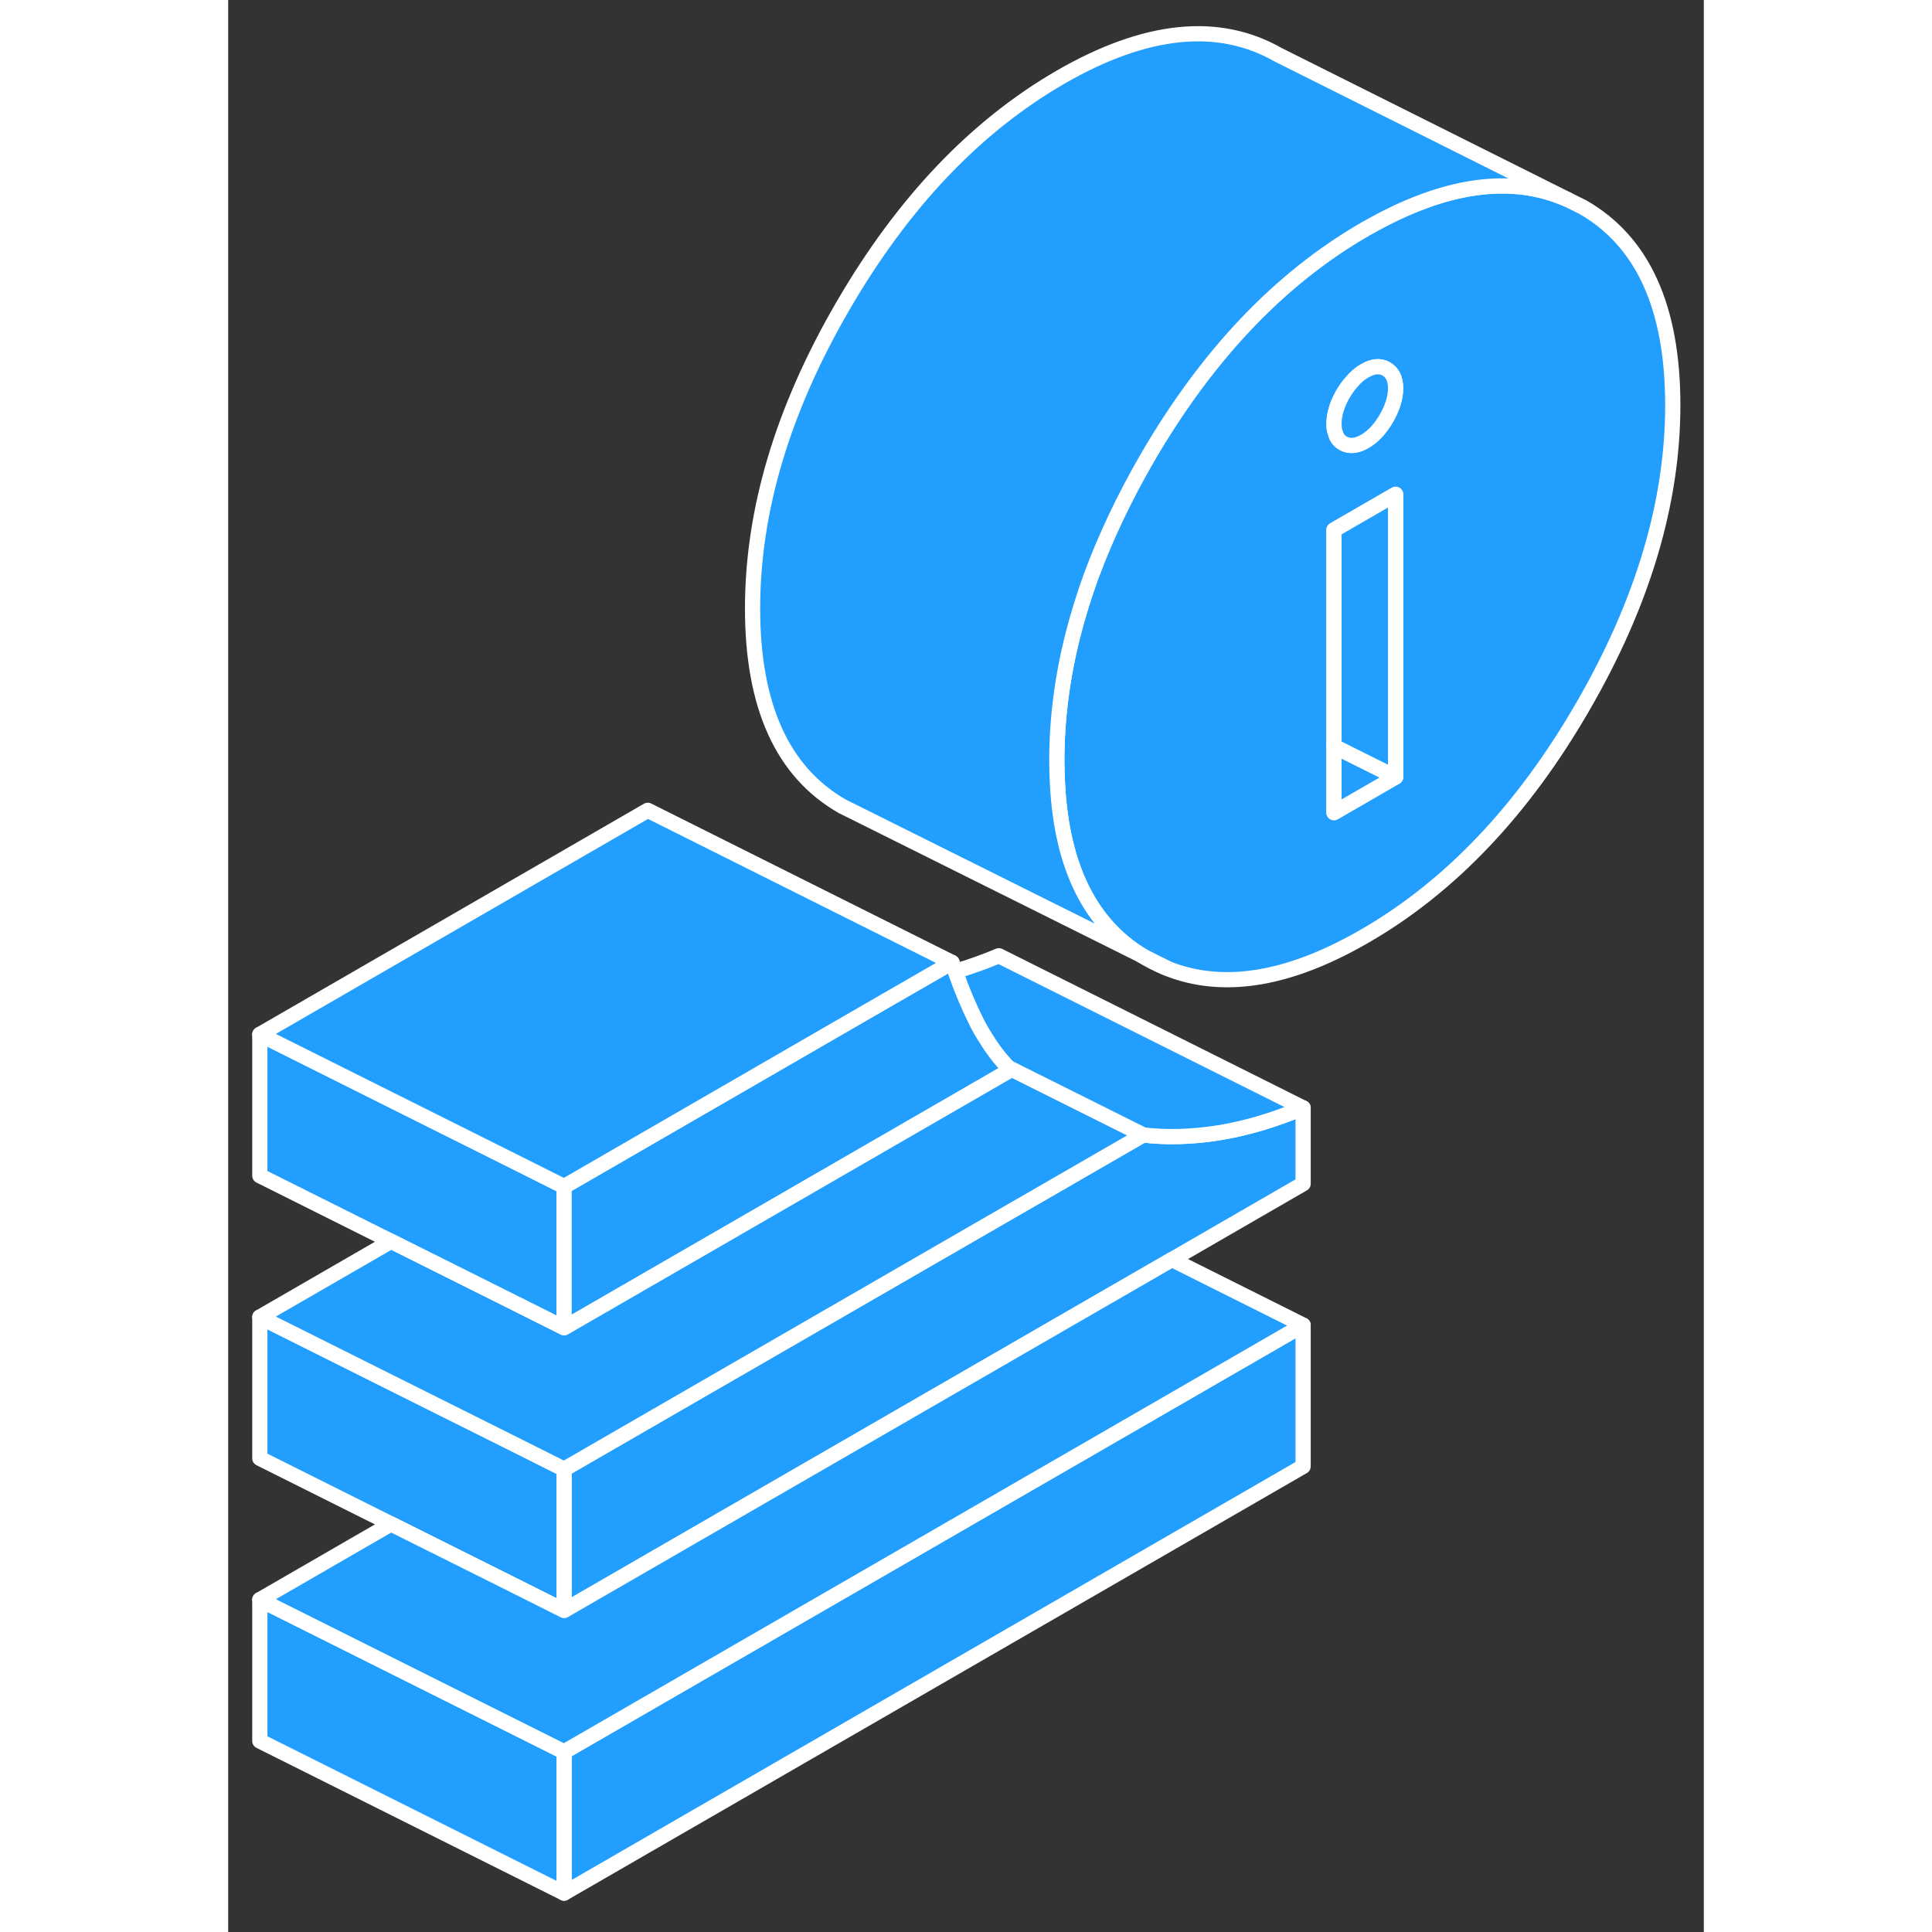 <svg width="48" height="48" viewBox="0 0 97 127" fill="#229EFF" xmlns="http://www.w3.org/2000/svg" stroke-width="1px" stroke-linecap="round" stroke-linejoin="round"><rect x="0" y="0" width="97" height="127" fill="#333333" stroke="none"/><path d="M22.08 115.156V124.445L70.66 96.395V87.106L22.08 115.156Z" stroke="white" stroke-linejoin="round"/><path d="M70.66 72.825V77.815L62.04 82.795L22.08 105.865V96.575L50.66 80.075L53.42 78.485L60.14 74.605C61.69 74.785 63.34 74.745 65.1 74.465C66.85 74.185 68.71 73.645 70.66 72.825Z" stroke="white" stroke-linejoin="round"/><path d="M22.08 115.156V124.446L2.08 114.446V105.156L22.08 115.156Z" stroke="white" stroke-linejoin="round"/><path d="M22.08 96.576V105.866L19.33 104.486L10.7 100.176L2.08 95.866V86.576L10.7 90.886L19.33 95.196L22.08 96.576Z" stroke="white" stroke-linejoin="round"/><path d="M70.66 72.826C68.71 73.646 66.85 74.186 65.1 74.466C63.34 74.746 61.69 74.786 60.14 74.606L51.29 70.186H51.28C50.73 69.606 50.25 68.986 49.83 68.296C49.6 67.946 49.39 67.586 49.2 67.206C48.68 66.166 48.21 65.056 47.79 63.846C48.73 63.576 49.68 63.236 50.66 62.826L70.66 72.826Z" stroke="white" stroke-linejoin="round"/><path d="M22.08 77.996V87.286L19.33 85.906L10.7 81.596L2.08 77.286V67.996L10.7 72.305L19.33 76.616L22.08 77.996Z" stroke="white" stroke-linejoin="round"/><path d="M51.43 70.336L22.08 87.286V77.996L42.88 65.976L45.69 64.356L47.58 63.266C47.65 63.466 47.71 63.656 47.79 63.846C48.21 65.056 48.68 66.166 49.2 67.206C49.39 67.586 49.6 67.945 49.83 68.296C50.25 68.986 50.73 69.606 51.28 70.175H51.29C51.33 70.236 51.38 70.286 51.43 70.336Z" stroke="white" stroke-linejoin="round"/><path d="M47.58 63.266L45.69 64.356L42.88 65.976L22.08 77.996L19.33 76.616L10.7 72.305L2.08 67.996L27.58 53.266L47.58 63.266Z" stroke="white" stroke-linejoin="round"/><path d="M89.03 13.606L88.04 13.116C84.35 11.476 79.96 12.096 74.91 14.966C74.84 14.996 74.78 15.036 74.71 15.076C69.11 18.316 64.34 23.336 60.39 30.146C58.89 32.746 57.68 35.306 56.74 37.836C56.26 39.156 55.85 40.476 55.52 41.776C54.82 44.556 54.47 47.296 54.47 49.996C54.47 50.566 54.49 51.116 54.52 51.646C54.82 57.016 56.68 60.756 60.1 62.836H60.12C60.2 62.916 60.3 62.956 60.39 63.016C64.34 65.266 69.11 64.776 74.71 61.536C80.31 58.306 85.09 53.286 89.03 46.476C92.98 39.666 94.96 33.046 94.96 26.626C94.96 20.206 92.98 15.856 89.03 13.606ZM76.74 51.076L72.69 53.416V34.836L76.74 32.496V51.076ZM76.13 27.506C75.72 28.206 75.25 28.706 74.71 29.016C74.17 29.326 73.7 29.366 73.29 29.136C73.04 28.996 72.87 28.776 72.79 28.486C72.72 28.306 72.69 28.106 72.69 27.866C72.69 27.246 72.89 26.586 73.29 25.886C73.46 25.606 73.63 25.356 73.83 25.136C74.09 24.816 74.39 24.556 74.71 24.376C75.25 24.066 75.72 24.016 76.13 24.256C76.53 24.486 76.74 24.906 76.74 25.526C76.74 26.146 76.53 26.806 76.13 27.506Z" stroke="white" stroke-linejoin="round"/><path d="M76.74 51.076L72.69 53.416V49.056L76.74 51.076Z" stroke="white" stroke-linejoin="round"/><path d="M76.74 32.496V51.076L72.69 49.056V34.836L76.74 32.496Z" stroke="white" stroke-linejoin="round"/><path d="M76.74 25.526C76.74 26.146 76.53 26.806 76.13 27.506C75.72 28.206 75.25 28.706 74.71 29.016C74.17 29.326 73.7 29.366 73.29 29.136C73.04 28.996 72.87 28.776 72.79 28.486C72.72 28.306 72.69 28.106 72.69 27.866C72.69 27.246 72.89 26.586 73.29 25.886C73.46 25.606 73.63 25.356 73.83 25.136C74.09 24.816 74.39 24.556 74.71 24.376C75.25 24.066 75.72 24.016 76.13 24.256C76.53 24.486 76.74 24.906 76.74 25.526Z" stroke="white" stroke-linejoin="round"/><path d="M60.14 74.606L53.42 78.486L50.66 80.076L22.08 96.576L19.33 95.196L10.7 90.886L2.08 86.576L10.7 81.596L19.33 85.906L22.08 87.286L51.43 70.336C51.38 70.286 51.33 70.236 51.29 70.186L60.14 74.606Z" stroke="white" stroke-linejoin="round"/><path d="M70.66 87.106L22.08 115.156L2.08 105.156L10.7 100.175L19.33 104.485L22.08 105.865L62.04 82.795L70.66 87.106Z" stroke="white" stroke-linejoin="round"/><path d="M61.72 63.646L60.12 62.846" stroke="white" stroke-linejoin="round"/><path d="M88.04 13.116C84.35 11.476 79.96 12.095 74.91 14.965C74.84 14.995 74.78 15.035 74.71 15.075C69.11 18.315 64.34 23.335 60.39 30.145C58.89 32.745 57.68 35.305 56.74 37.835C56.26 39.155 55.85 40.475 55.52 41.776C54.82 44.556 54.47 47.295 54.47 49.995C54.47 50.566 54.49 51.115 54.52 51.645C54.82 57.016 56.68 60.755 60.1 62.835L41.42 53.526L40.39 53.016C36.44 50.766 34.47 46.425 34.47 39.995C34.47 33.566 36.44 26.956 40.39 20.145C44.34 13.335 49.11 8.315 54.71 5.075C60.31 1.845 65.09 1.355 69.03 3.605L88.04 13.116Z" stroke="white" stroke-linejoin="round"/></svg>
